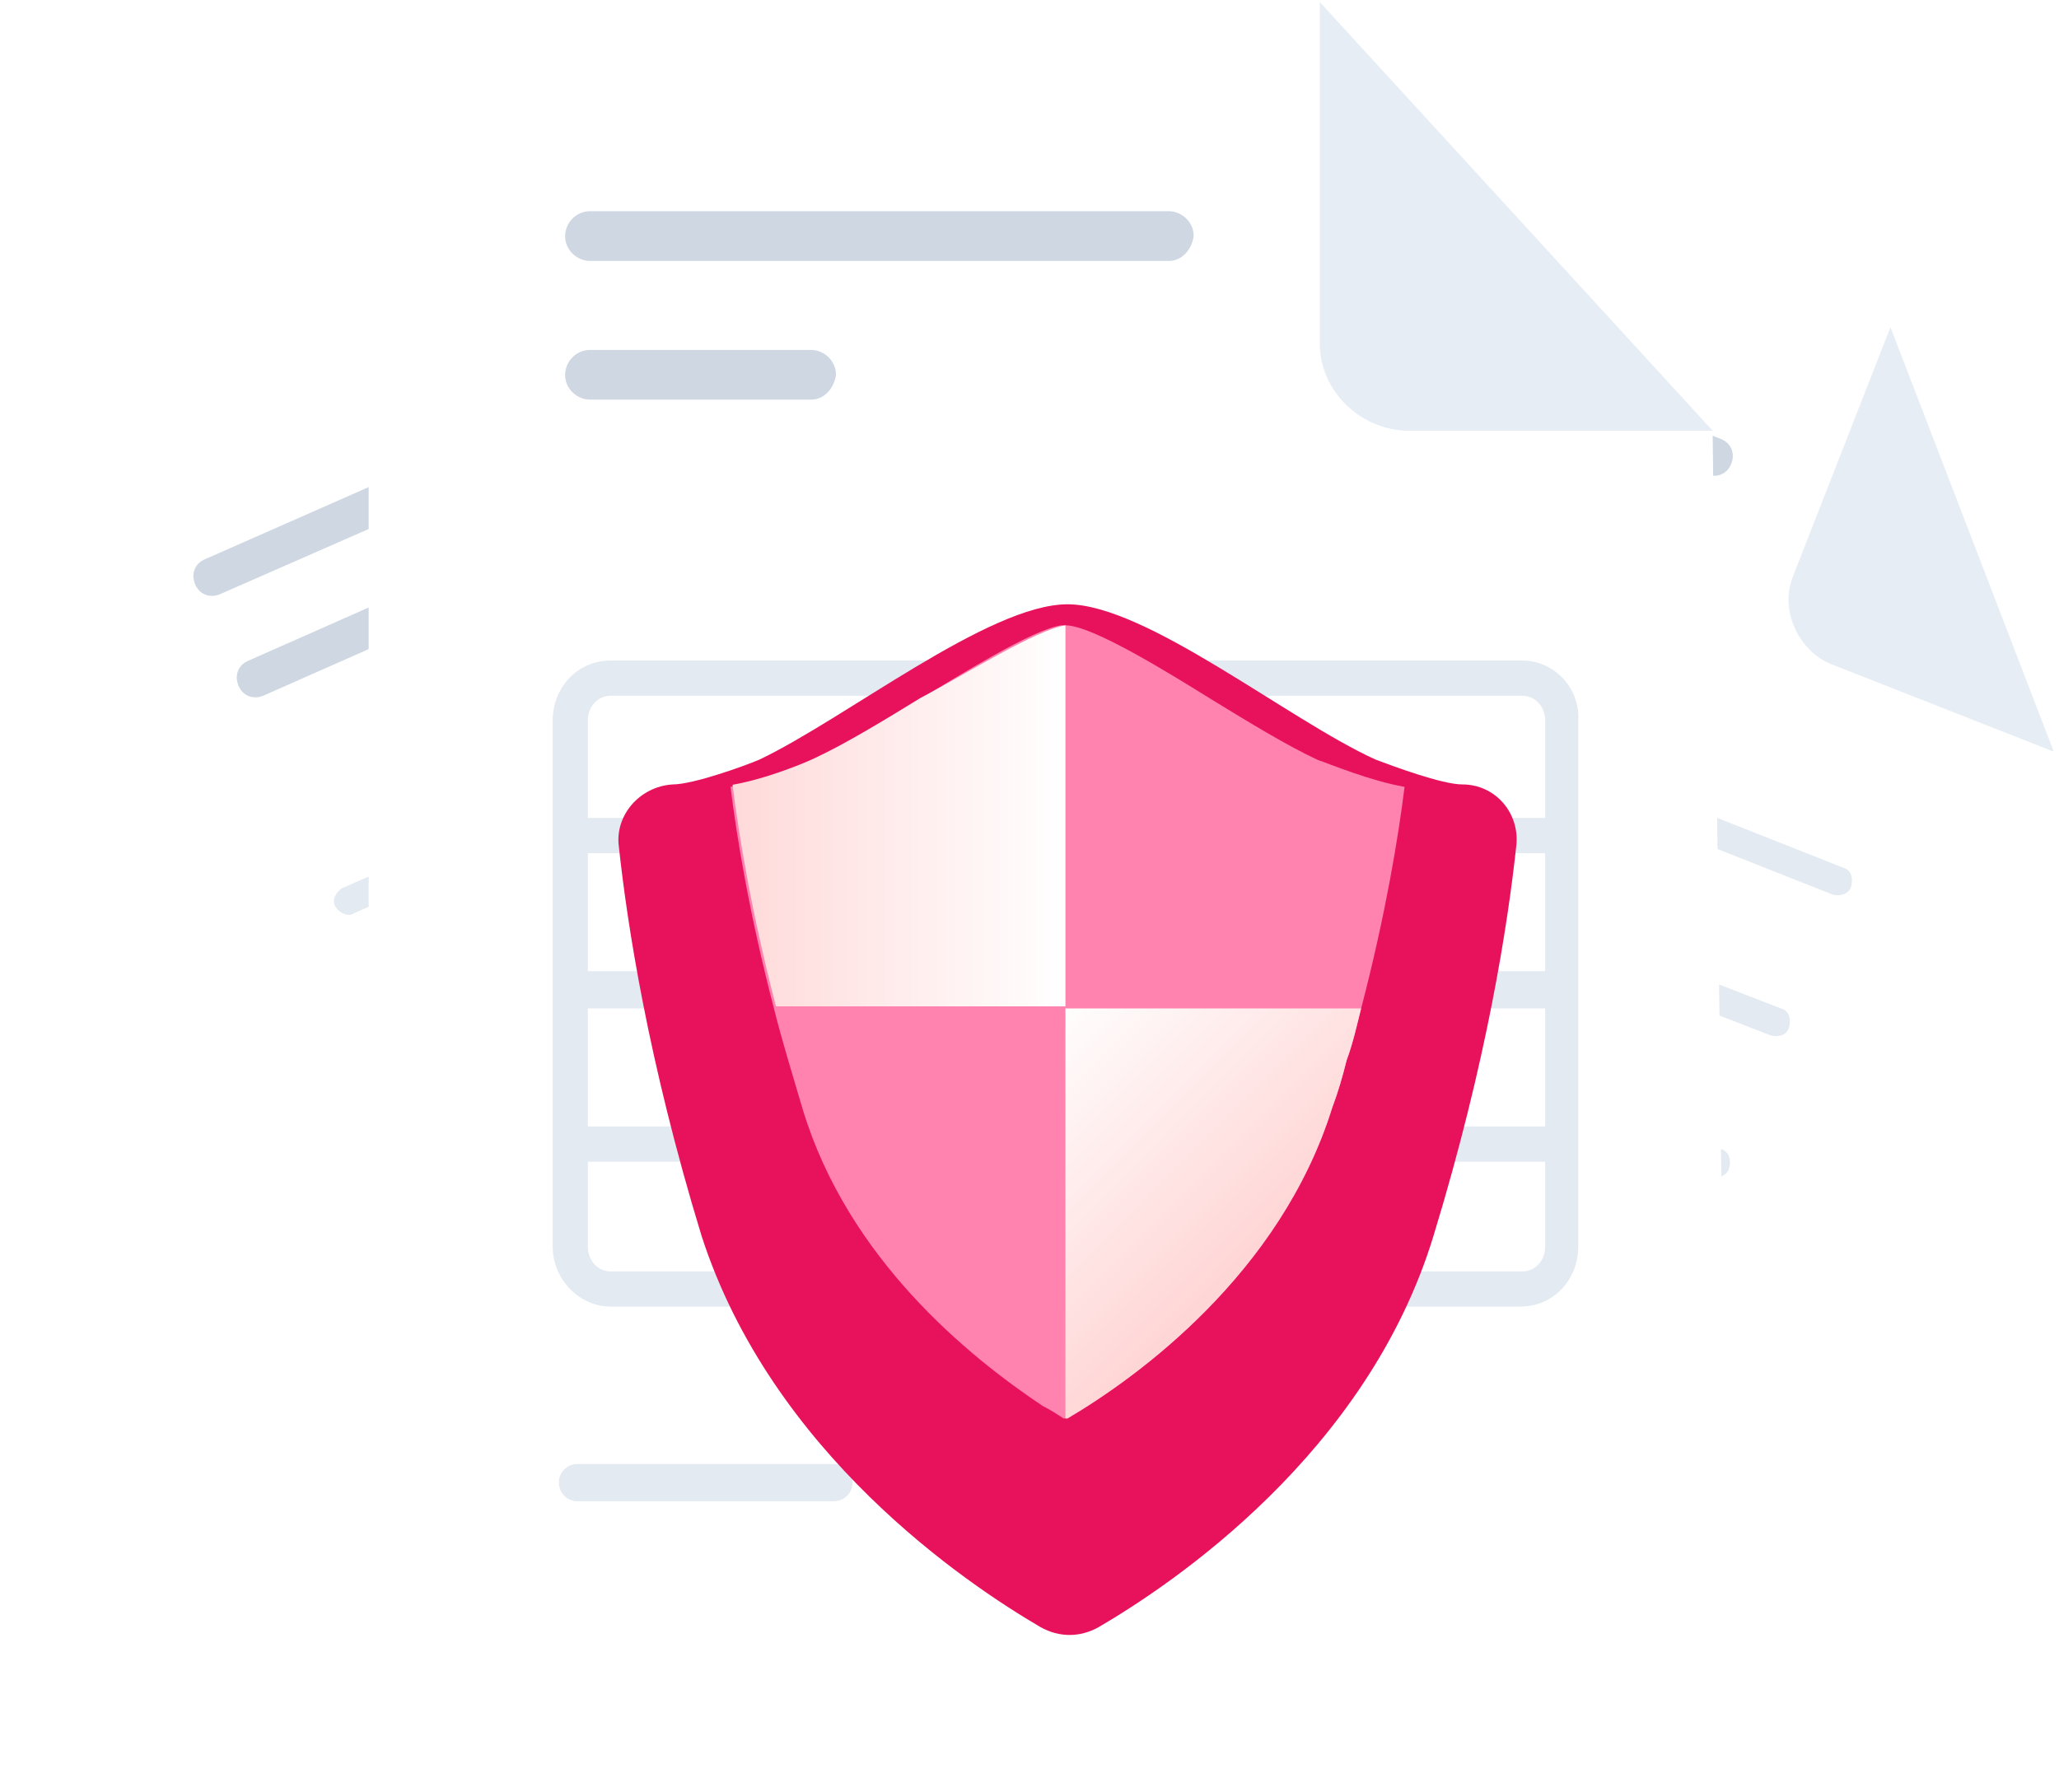 <svg width="347" height="302" viewBox="0 0 347 302" fill="none" xmlns="http://www.w3.org/2000/svg">
<path d="M346.122 127.035L287.93 280.244C285.839 285.479 279.916 287.922 275.037 285.828L126.943 227.546C121.716 225.452 119.277 219.519 121.368 214.633L198.377 18.497C200.467 13.262 206.391 10.819 211.27 12.913L318.594 55.142L346.122 127.035Z" fill="white"/>
<path d="M279.222 222.311L190.365 187.411C188.971 187.062 188.623 185.666 188.971 184.27C189.32 182.874 190.714 182.525 192.107 182.874L280.964 217.774C282.358 218.123 282.706 219.519 282.358 220.915C281.661 221.962 280.267 222.66 279.222 222.311Z" fill="#E3EAF2"/>
<path d="M179.212 182.874L163.531 176.592C162.137 176.243 161.789 174.847 162.137 173.451C162.486 172.055 163.88 171.706 165.274 172.055L180.954 178.337C182.348 178.686 182.696 180.082 182.348 181.478C181.999 182.874 180.606 183.223 179.212 182.874Z" fill="#E3EAF2"/>
<path d="M288.281 198.23L248.557 182.525C247.163 182.176 246.814 180.78 247.163 179.384C247.511 177.988 248.905 177.639 250.299 177.988L290.023 193.693C291.417 194.042 291.765 195.438 291.417 196.834C291.068 198.23 289.675 198.579 288.281 198.23Z" fill="#E3EAF2"/>
<path d="M231.83 175.894L173.986 153.209C172.592 152.86 172.244 151.464 172.592 150.068C172.941 148.672 174.335 148.323 175.729 148.672L233.572 171.357C234.966 171.706 235.315 173.102 234.966 174.498C234.618 175.894 233.224 176.243 231.83 175.894Z" fill="#E3EAF2"/>
<path d="M298.385 174.498L283.053 168.565C281.659 168.216 281.31 166.82 281.659 165.424C282.007 164.028 283.401 163.679 284.795 164.028L300.127 169.961C301.521 170.31 301.869 171.706 301.521 173.102C301.172 174.498 299.779 174.847 298.385 174.498Z" fill="#E3EAF2"/>
<path d="M268.765 162.632L184.09 129.129C182.696 128.78 182.348 127.384 182.696 125.988C183.044 124.592 184.438 124.243 185.832 124.592L270.507 158.095C271.901 158.444 272.249 159.84 271.901 161.236C271.552 162.632 270.159 163.33 268.765 162.632Z" fill="#E3EAF2"/>
<path d="M201.512 221.962L196.285 219.868C194.891 219.519 194.543 218.123 194.891 216.727C195.24 215.331 196.634 214.982 198.027 215.331L203.254 217.425C204.648 217.774 204.997 219.17 204.648 220.566C203.951 221.962 202.557 222.311 201.512 221.962Z" fill="#E3EAF2"/>
<path d="M186.531 216.029L155.17 203.465C153.776 203.116 153.428 201.72 153.776 200.324C154.125 198.928 155.518 198.579 156.912 198.928L188.273 211.492C189.667 211.841 190.016 213.237 189.667 214.633C189.319 216.029 187.576 216.378 186.531 216.029Z" fill="#E3EAF2"/>
<path d="M308.841 150.766L254.133 129.129C252.739 128.78 252.391 127.384 252.739 125.988C253.087 124.592 254.481 124.243 255.875 124.592L310.583 146.23C311.977 146.579 312.325 147.975 311.977 149.37C311.628 150.766 309.886 151.115 308.841 150.766Z" fill="#E3EAF2"/>
<path d="M236.362 122.149L194.199 105.397C192.805 105.048 192.457 103.652 192.805 102.256C193.154 100.86 194.548 100.511 195.941 100.86L238.105 117.961C239.499 118.31 239.847 119.706 239.499 121.102C239.15 122.498 237.756 122.847 236.362 122.149Z" fill="#E3EAF2"/>
<path d="M287.581 79.92L216.496 52.001C214.753 51.303 214.056 49.557 214.753 47.812C215.45 46.068 217.193 45.37 218.935 46.068L290.02 73.987C291.762 74.685 292.459 76.43 291.762 78.175C291.065 79.92 289.323 80.618 287.581 79.92Z" fill="#CED7E2"/>
<path d="M237.052 79.571L209.873 68.752C208.13 68.054 207.433 66.309 208.13 64.564C208.827 62.819 210.57 62.121 212.312 62.819L239.491 73.638C241.234 74.336 241.931 76.081 241.234 77.826C240.537 79.571 238.446 80.269 237.052 79.571Z" fill="#CED7E2"/>
<path d="M318.594 55.141L302.216 97.021C299.777 102.954 303.262 109.934 308.837 112.028L346.122 126.686" fill="#E6EDF5"/>
<path d="M181.65 61.075L249.599 210.096C251.69 215.331 249.599 221.264 244.372 223.358L98.718 287.573C93.491 289.667 87.567 287.573 85.476 282.338L0.801 89.692C-1.29 84.457 0.801 78.524 6.028 76.43L111.61 29.665L181.65 61.075Z" fill="white"/>
<path d="M202.209 175.545L114.747 214.284C113.701 214.982 112.308 214.284 111.611 213.237C110.914 212.19 111.611 210.794 112.656 210.096L200.119 171.357C201.164 170.659 202.558 171.357 203.255 172.404C203.952 173.451 203.255 175.196 202.209 175.545Z" fill="#E3EAF2"/>
<path d="M103.946 218.821L88.614 225.452C87.569 226.15 86.175 225.452 85.478 224.405C84.781 223.358 85.478 221.962 86.523 221.264L101.855 214.633C102.901 213.935 104.294 214.633 104.991 215.68C105.688 217.076 105.34 218.472 103.946 218.821Z" fill="#E3EAF2"/>
<path d="M191.407 152.163L152.38 169.263C151.334 169.961 149.94 169.263 149.243 168.216C148.547 167.169 149.243 165.773 150.289 165.076L189.316 147.975C190.361 147.277 191.755 147.975 192.452 149.022C193.149 150.069 192.801 151.465 191.407 152.163Z" fill="#E3EAF2"/>
<path d="M136.004 176.592L79.206 201.72C78.16 202.418 76.766 201.72 76.07 200.673C75.373 199.626 76.07 198.23 77.115 197.532L133.913 172.404C134.959 171.706 136.353 172.404 137.05 173.451C137.746 174.847 137.398 176.243 136.004 176.592Z" fill="#E3EAF2"/>
<path d="M181.998 128.082L167.014 134.713C165.969 135.411 164.575 134.713 163.878 133.666C163.181 132.619 163.878 131.223 164.924 130.525L179.907 123.894C180.953 123.196 182.346 123.894 183.043 124.941C183.74 126.337 183.043 127.733 181.998 128.082Z" fill="#E3EAF2"/>
<path d="M152.729 140.995L69.448 177.988C68.403 178.686 67.009 177.988 66.312 176.941C65.615 175.894 66.312 174.498 67.357 173.8L150.987 136.807C152.032 136.109 153.426 136.807 154.123 137.854C154.471 139.25 154.123 140.646 152.729 140.995Z" fill="#E3EAF2"/>
<path d="M147.503 230.687L142.276 233.13C141.231 233.828 139.837 233.13 139.14 232.083C138.443 231.036 139.14 229.64 140.185 228.942L145.412 226.499C146.458 225.801 147.851 226.499 148.548 227.546C149.245 228.593 148.548 229.989 147.503 230.687Z" fill="#E3EAF2"/>
<path d="M132.517 237.318L101.505 250.928C100.459 251.626 99.065 250.928 98.368 249.881C97.671 248.834 98.368 247.438 99.414 246.74L130.426 233.13C131.472 232.432 132.866 233.13 133.563 234.177C134.259 235.224 133.911 236.62 132.517 237.318Z" fill="#E3EAF2"/>
<path d="M172.243 104.35L118.581 128.082C117.535 128.78 116.142 128.082 115.445 127.035C114.748 125.988 115.445 124.592 116.49 123.894L170.152 100.162C171.198 99.464 172.591 100.162 173.288 101.209C173.985 102.256 173.288 103.652 172.243 104.35Z" fill="#E3EAF2"/>
<path d="M101.154 135.76L59.688 153.908C58.643 154.606 57.249 153.908 56.552 152.861C55.855 151.814 56.552 150.418 57.597 149.72L99.064 131.572C100.109 130.874 101.503 131.572 102.2 132.619C102.897 133.666 102.548 135.062 101.154 135.76Z" fill="#E3EAF2"/>
<path d="M107.082 69.45L37.042 100.162C35.3 100.86 33.558 100.162 32.861 98.417C32.164 96.672 32.861 94.927 34.603 94.229L104.294 63.517C106.037 62.819 107.779 63.517 108.476 65.262C109.173 67.007 108.476 68.752 107.082 69.45Z" fill="#CED7E2"/>
<path d="M71.188 105.397L44.357 117.263C42.614 117.961 40.872 117.263 40.175 115.518C39.478 113.773 40.175 112.028 41.917 111.33L68.749 99.464C70.491 98.766 72.233 99.464 72.93 101.209C73.627 102.605 72.93 104.699 71.188 105.397Z" fill="#CED7E2"/>
<path d="M111.609 30.013L129.729 71.195C132.168 76.779 139.486 79.571 145.061 77.128L181.649 61.074" fill="#E6EDF5"/>
<path d="M288.628 72.591L291.067 281.989C291.067 288.969 285.492 294.902 278.174 294.902H75.024C68.055 294.902 62.131 289.318 62.131 281.989V12.913C62.131 5.933 67.706 0 75.024 0H222.421L288.628 72.591Z" fill="white"/>
<path d="M161.094 253.023H153.777C152.034 253.023 150.641 251.627 150.641 249.882C150.641 248.137 152.034 246.741 153.777 246.741H161.094C162.837 246.741 164.23 248.137 164.23 249.882C164.23 251.627 162.837 253.023 161.094 253.023Z" fill="#E3EAF2"/>
<path d="M140.534 253.023H97.326C95.583 253.023 94.189 251.627 94.189 249.882C94.189 248.137 95.583 246.741 97.326 246.741H140.534C142.276 246.741 143.67 248.137 143.67 249.882C143.67 251.627 142.276 253.023 140.534 253.023Z" fill="#E3EAF2"/>
<path d="M196.988 43.974H99.42C97.329 43.974 95.238 42.229 95.238 39.786C95.238 37.692 96.981 35.598 99.42 35.598H196.988C199.078 35.598 201.169 37.343 201.169 39.786C200.821 42.229 199.078 43.974 196.988 43.974Z" fill="#CED7E2"/>
<path d="M136.705 67.356H99.42C97.329 67.356 95.238 65.612 95.238 63.169C95.238 61.075 96.981 58.98 99.42 58.98H136.705C138.795 58.98 140.886 60.725 140.886 63.169C140.538 65.612 138.795 67.356 136.705 67.356Z" fill="#CED7E2"/>
<path d="M222.424 0.349V57.933C222.424 65.96 229.393 72.591 237.407 72.591H288.631" fill="#E6EDF5"/>
<path d="M256.571 111.33H205.696C205.696 111.33 205.696 111.33 205.348 111.33C205.348 111.33 205.348 111.33 204.999 111.33H152.731C152.731 111.33 152.731 111.33 152.382 111.33C152.382 111.33 152.382 111.33 152.034 111.33H102.901C97.326 111.33 93.144 115.867 93.144 121.451V210.096C93.144 215.68 97.674 220.217 102.901 220.217H256.222C261.798 220.217 265.979 215.68 265.979 210.096V121.451C266.328 115.867 261.798 111.33 256.571 111.33ZM155.518 189.854V169.961H202.56V189.854H155.518ZM202.56 195.787V214.284H155.518V195.787H202.56ZM202.56 143.786V163.679H155.518V143.786H202.56ZM155.518 137.853V117.263H202.56V137.853H155.518ZM260.404 163.679H208.484V143.786H260.404V163.679ZM149.595 163.679H99.068V143.786H149.246V163.679H149.595ZM99.068 169.961H149.246V189.854H99.068V169.961ZM208.484 169.961H260.404V189.854H208.484V169.961ZM260.404 121.451V137.853H208.484V117.263H256.571C258.661 117.263 260.404 119.008 260.404 121.451ZM102.901 117.263H149.246V137.853H99.068V121.451C99.068 119.008 100.811 117.263 102.901 117.263ZM99.068 210.096V195.787H149.246V214.284H102.901C100.811 214.284 99.068 212.539 99.068 210.096ZM256.571 214.284H208.484V195.787H260.404V210.096C260.404 212.539 258.661 214.284 256.571 214.284Z" fill="#E3EAF2"/>
<g filter="url(#filter0_d_1198_15734)">
<path d="M246.463 116.216C242.979 116.216 234.616 113.075 231.828 112.028C217.193 105.397 193.149 85.853 179.908 85.853C166.667 85.853 142.623 105.048 127.988 112.028C125.549 113.075 116.837 116.216 113.353 116.216C107.777 116.565 103.596 121.451 104.293 126.686C105.687 139.599 109.171 162.632 118.231 192.297C130.079 228.942 162.834 250.928 175.378 258.257C178.514 260.002 181.999 260.002 185.135 258.257C197.679 250.928 230.434 228.942 241.585 192.297C250.645 162.632 254.129 139.599 255.523 126.686C256.22 121.102 252.038 116.216 246.463 116.216Z" fill="#E8125C"/>
</g>
<path d="M236.71 132.619C235.665 140.995 233.574 153.908 229.393 169.961C228.696 172.753 227.999 175.894 226.953 178.686C226.256 181.478 225.56 183.921 224.514 186.713C215.803 214.633 191.759 232.083 179.912 239.063C179.912 239.063 179.912 239.063 179.563 239.063C179.563 239.063 179.563 239.063 179.215 239.063C178.169 238.365 177.124 237.667 175.73 236.969C163.186 228.593 142.975 212.19 135.309 187.062C133.567 181.129 131.825 175.545 130.431 169.961C126.249 153.908 124.159 140.995 123.113 132.619C129.037 131.572 135.658 128.78 137.052 128.082C142.278 125.639 148.551 121.8 154.823 117.961C161.792 113.773 173.988 106.095 178.866 105.397C178.866 105.397 178.866 105.397 179.215 105.397C179.215 105.397 179.215 105.397 179.563 105.397C184.093 105.397 196.986 113.424 204.304 117.961C210.576 121.8 216.848 125.639 222.075 128.082C224.166 128.78 230.786 131.572 236.71 132.619Z" fill="#FF83AE"/>
<path d="M179.559 105.397V169.612H130.775C126.593 153.559 124.502 140.646 123.457 132.27C129.381 131.223 136.001 128.431 137.395 127.733C142.622 125.29 148.894 121.451 155.167 117.612C162.484 113.773 174.68 106.095 179.559 105.397Z" fill="url(#paint0_linear_1198_15734)"/>
<path d="M229.386 169.961C228.689 172.753 227.992 175.894 226.947 178.686C226.25 181.478 225.553 183.921 224.508 186.713C215.796 214.633 191.753 232.083 179.905 239.062C179.905 239.062 179.905 239.062 179.557 239.062V169.961H229.386Z" fill="url(#paint1_linear_1198_15734)"/>
<defs>
<filter id="filter0_d_1198_15734" x="78.623" y="76.255" width="202.571" height="224.901" filterUnits="userSpaceOnUse" color-interpolation-filters="sRGB">
<feFlood flood-opacity="0" result="BackgroundImageFix"/>
<feColorMatrix in="SourceAlpha" type="matrix" values="0 0 0 0 0 0 0 0 0 0 0 0 0 0 0 0 0 0 127 0" result="hardAlpha"/>
<feOffset dy="15.996"/>
<feGaussianBlur stdDeviation="12.797"/>
<feColorMatrix type="matrix" values="0 0 0 0 0.91 0 0 0 0 0.071 0 0 0 0 0.361 0 0 0 0.2 0"/>
<feBlend mode="normal" in2="BackgroundImageFix" result="effect1_dropShadow_1198_15734"/>
<feBlend mode="normal" in="SourceGraphic" in2="effect1_dropShadow_1198_15734" result="shape"/>
</filter>
<linearGradient id="paint0_linear_1198_15734" x1="123.706" y1="137.679" x2="179.814" y2="137.679" gradientUnits="userSpaceOnUse">
<stop offset="0.011" stop-color="#FFDADA"/>
<stop offset="1" stop-color="white"/>
</linearGradient>
<linearGradient id="paint1_linear_1198_15734" x1="211.361" y1="211.12" x2="173.268" y2="173.087" gradientUnits="userSpaceOnUse">
<stop offset="0.011" stop-color="#FFD6D6"/>
<stop offset="1" stop-color="white"/>
</linearGradient>
</defs>
</svg>